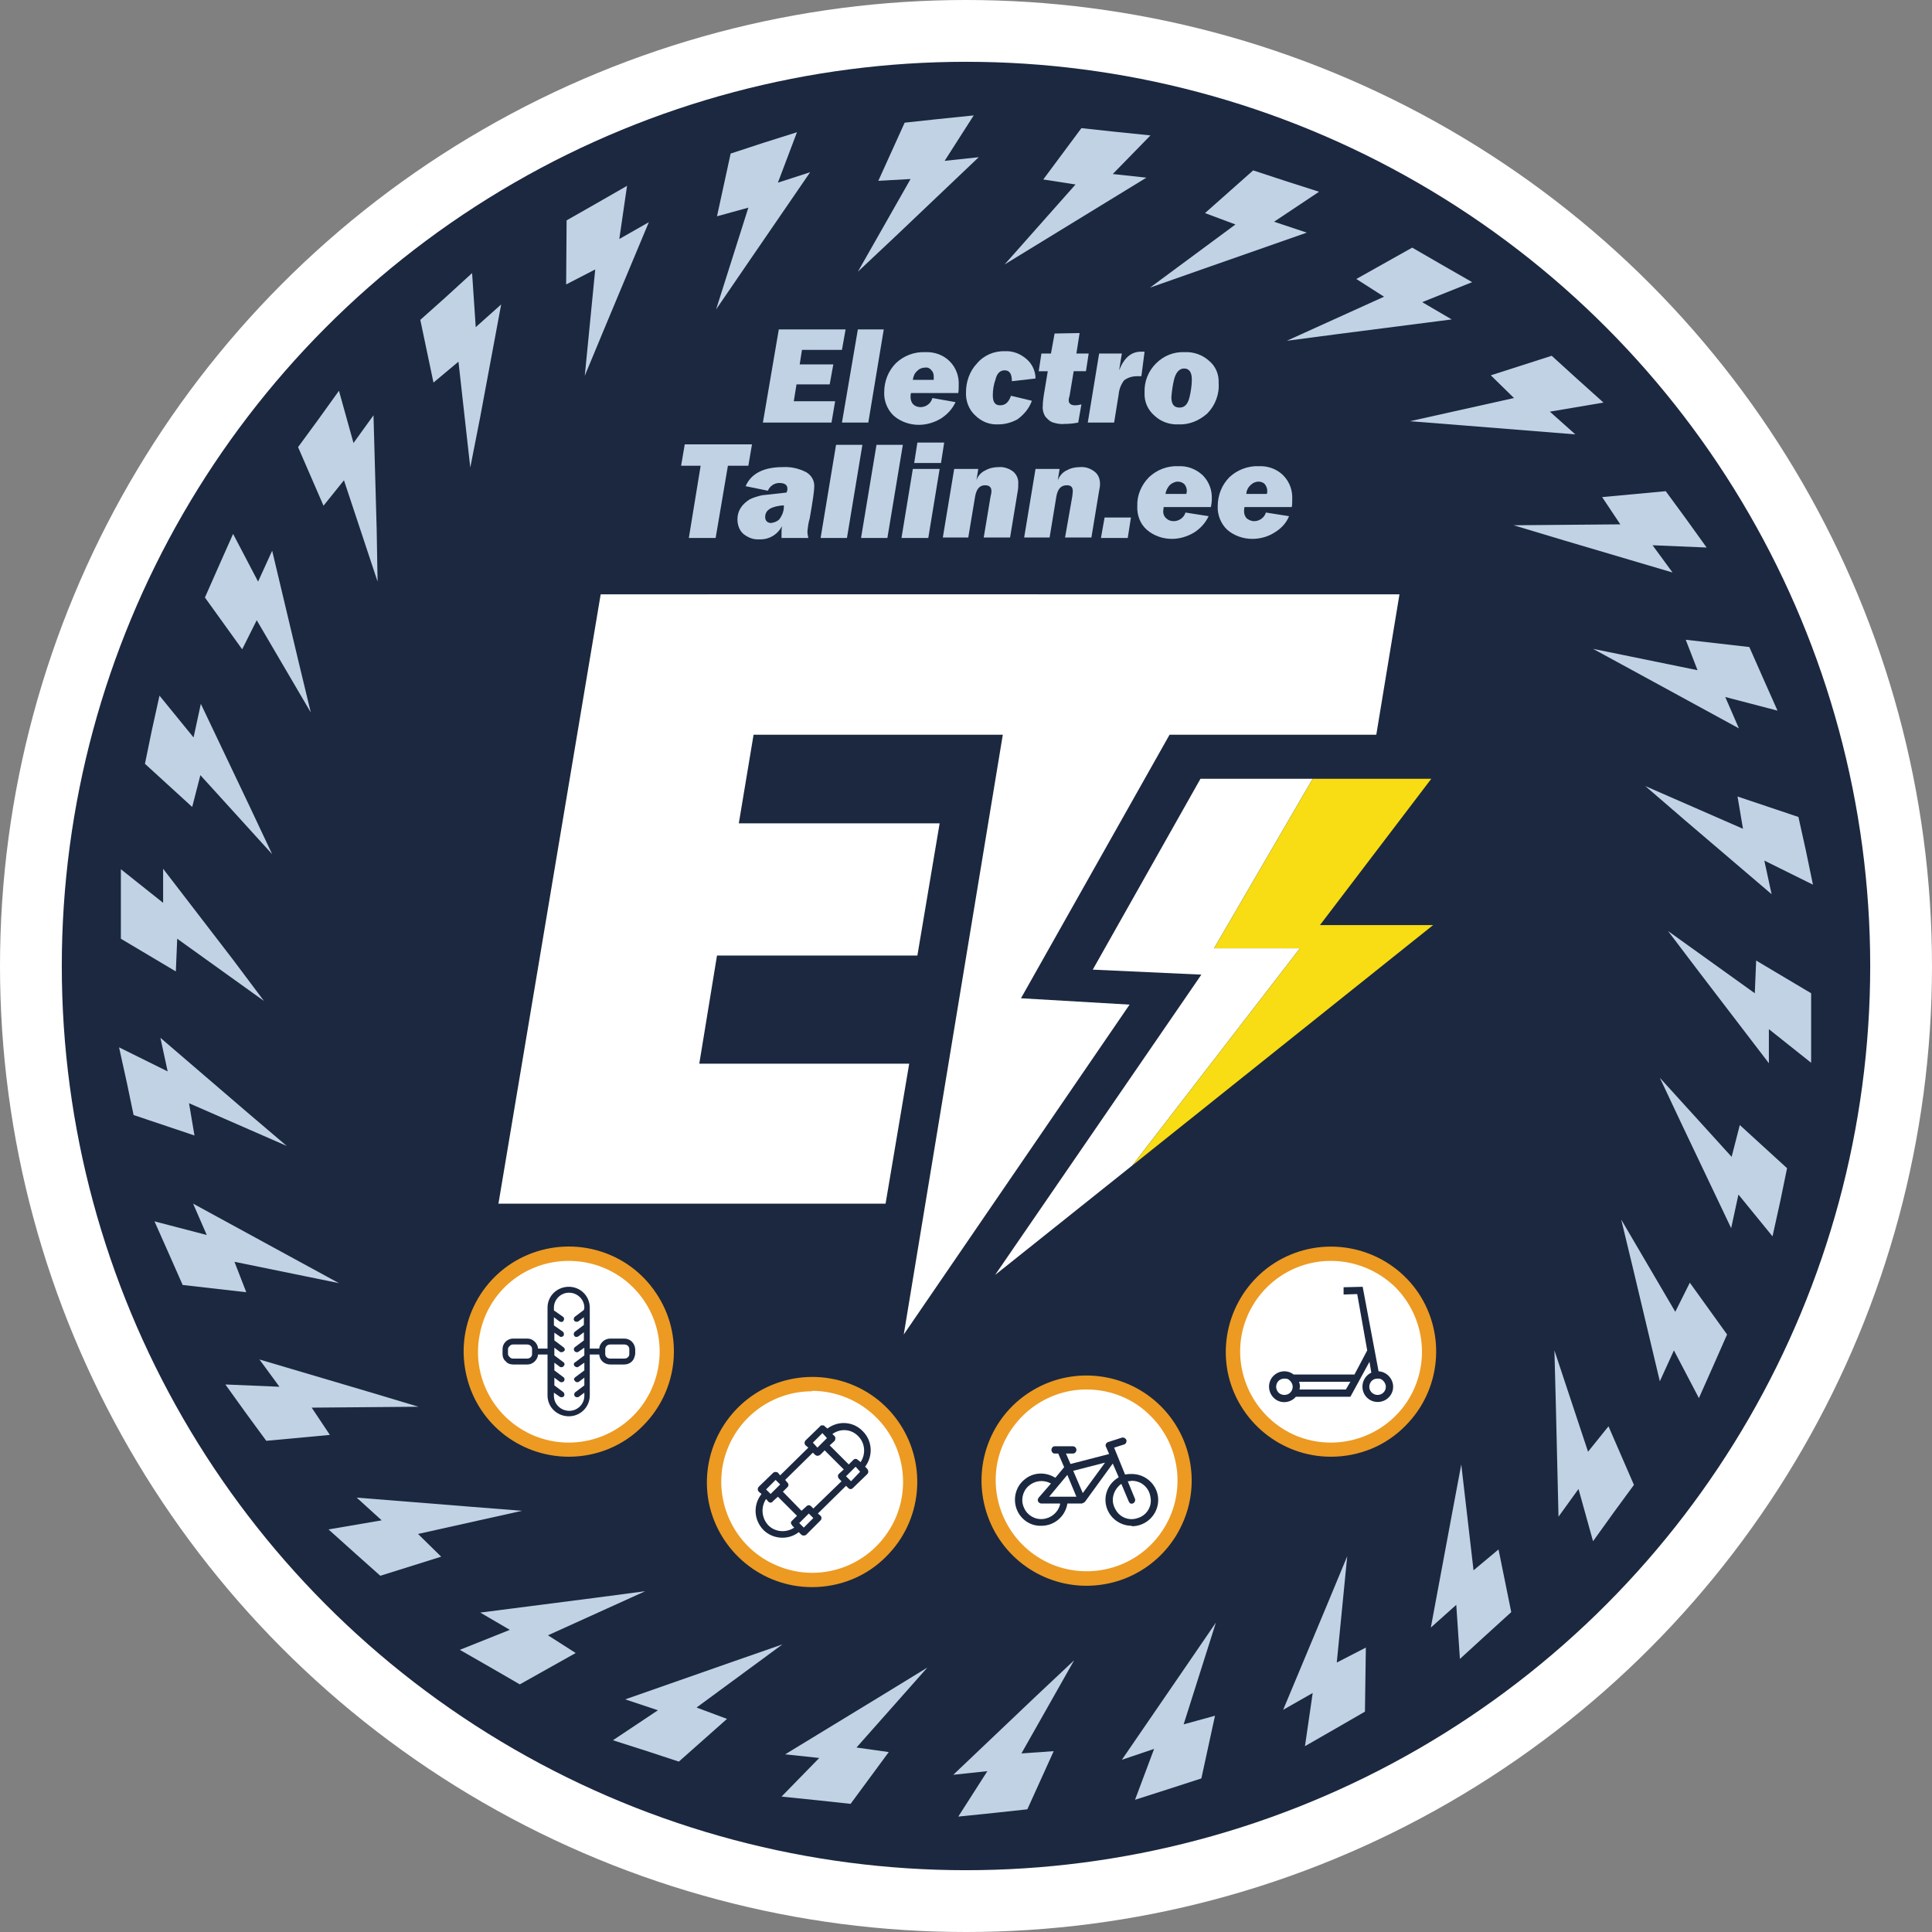 <svg xmlns="http://www.w3.org/2000/svg" xmlns:xlink="http://www.w3.org/1999/xlink" data-name="Layer 1" viewBox="0 0 425.2 425.2"><rect x="0" y="0" width="425.2" height="425.2" fill="#808080" stroke="none"/><style>
@keyframes c_f { 0% { fill: #fff; } 62.5% { fill: #f8dc14; } 75% { fill: #ec9a22; } 100% { fill: #f8dc14; } }
@keyframes d_f { 0% { fill: #f8dc14; } 62.5% { fill: #ec9a22; } 75% { fill: #f8dc14; } 100% { fill: #ec9a22; } }
@keyframes e_t { 0% { transform: translate(186.4px,187.2px) rotate(0deg) scale(1,1) translate(-186.4px,-187.2px); } 100% { transform: translate(186.4px,187.2px) rotate(12deg) scale(1,1) translate(-186.4px,-187.2px); } }
</style><defs><symbol id="a" preserveAspectRatio="none" width="96.4" height="109.2" viewBox="0 0 96.4 109.2" overflow="visible"><path class="cls-3" d="M267.2 208.7l21.7-37.3h-24.7l-23.7 42l23.9 1.1l-45.4 66.1l30.2-24.1l36.9-47.8h-18.9Z" fill="#fff" transform="translate(-219,-171.4)" style="animation: .8s linear infinite both c_f;"/><path class="cls-4" d="M290.5 203.6l24.5-32.2h-26.1l-21.7 37.3h18.9l-36.9 47.8l66.2-52.9h-24.9Z" fill="#f8dc14" transform="translate(-219,-171.4)" style="animation: .8s linear infinite both d_f;"/></symbol><symbol id="b" preserveAspectRatio="none" width="372.8" height="374.5" viewBox="0 0 372.8 374.5" overflow="visible"><g transform="translate(186.4,187.2) translate(-186.4,-187.2)" style="animation: 1s linear infinite both e_t;"><path class="cls-5" d="M33.7 162.6l-4.9-10.4l-10.8-22.7l-1.6 7.4l-7.5-9.2l-1.7 7.7l-1.5 7.3l10.4 9.5l1.8-7l15.8 17.4Z" fill="#c1d2e5"/><path class="cls-5" d="M31.9 194.9l-6.9-9.2l-15.3-19.9v7.5l-9.3-7.4v7.9v7.4l12.1 7.2l.3-7.2l19.1 13.7Z" fill="#c1d2e5"/><path class="cls-5" d="M36.9 226.8l-8.7-7.4l-19.1-16.4l1.6 7.4l-10.7-5.3l1.7 7.7l1.5 7.2l13.4 4.5l-1.2-7.1l21.5 9.4Z" fill="#c1d2e5"/><path class="cls-5" d="M48.4 257l-10.1-5.5l-22-12l3 6.9l-11.5-3l3.2 7.2l3 6.8l14 1.6l-2.6-6.7l23 4.7Z" fill="#c1d2e5"/><path class="cls-5" d="M65.9 284.2l-11-3.3l-24-7.1l4.4 6l-11.9-0.5l4.6 6.4l4.4 6l14-1.3l-4-6l23.5-0.2Z" fill="#c1d2e5"/><path class="cls-5" d="M88.7 307.1l-11.4-0.9l-25-2l5.5 5l-11.7 2l5.9 5.3l5.5 4.9l13.4-4.2l-5.1-5l22.9-5.1Z" fill="#c1d2e5"/><path class="cls-5" d="M115.8 324.8l-11.4 1.5l-24.9 3.2l6.5 3.8l-11 4.4l6.8 3.9l6.4 3.7l12.3-6.9l-6.1-3.9l21.4-9.7Z" fill="#c1d2e5"/><path class="cls-5" d="M146 336.5l-10.9 3.8l-23.7 8.3l7.2 2.4l-9.9 6.6l7.5 2.4l7 2.3l10.6-9.4l-6.7-2.5l18.9-13.9Z" fill="#c1d2e5"/><path class="cls-5" d="M177.9 341.6l-9.8 6l-21.5 13.1l7.5 .8l-8.3 8.5l7.8 .8l7.4 .8l8.4-11.4l-7.1-1l15.6-17.6Z" fill="#c1d2e5"/><path class="cls-5" d="M210.2 340l-8.4 7.9l-18.2 17.3l7.5-0.8l-6.4 10l7.8-0.8l7.4-0.8l5.8-12.8l-7.1 .5l11.6-20.5Z" fill="#c1d2e5"/><path class="cls-5" d="M241.4 331.7l-6.5 9.5l-14.2 20.7l7.1-2.4l-4.2 11.2l7.5-2.4l7.1-2.3l3-13.8l-6.9 1.9l7.1-22.4Z" fill="#c1d2e5"/><path class="cls-5" d="M270.3 317.1l-4.4 10.6l-9.7 23.2l6.5-3.7l-1.7 11.7l6.8-3.9l6.4-3.7l.2-14.1l-6.4 3.3l2.3-23.4Z" fill="#c1d2e5"/><path class="cls-5" d="M295.4 296.9l-2.1 11.2l-4.6 24.7l5.6-5l.8 11.9l5.8-5.3l5.5-5l-2.8-13.8l-5.5 4.6l-2.7-23.3Z" fill="#c1d2e5"/><path class="cls-5" d="M315.9 271.8l.3 11.4l.6 25.2l4.4-6.1l3.2 11.5l4.6-6.4l4.4-6l-5.6-12.9l-4.5 5.6l-7.4-22.3Z" fill="#c1d2e5"/><path class="cls-5" d="M330.6 243l2.7 11.2l5.8 24.4l3.1-6.8l5.5 10.5l3.2-7.2l3-6.8l-8.2-11.4l-3.2 6.4l-11.9-20.3Z" fill="#c1d2e5"/><path class="cls-5" d="M339.1 211.8l4.9 10.4l10.8 22.7l1.6-7.4l7.5 9.2l1.7-7.7l1.5-7.3l-10.4-9.5l-1.8 7l-15.8-17.4Z" fill="#c1d2e5"/><path class="cls-5" d="M340.9 179.5l6.9 9.1l15.3 20v-7.5l9.3 7.4v-7.9v-7.4l-12.1-7.2l-0.3 7.2l-19.1-13.7Z" fill="#c1d2e5"/><path class="cls-5" d="M335.9 147.6l8.7 7.5l19.1 16.3l-1.6-7.4l10.7 5.3l-1.6-7.7l-1.6-7.2l-13.4-4.5l1.2 7.1l-21.5-9.4Z" fill="#c1d2e5"/><path class="cls-5" d="M324.4 117.4l10.1 5.5l22 12l-3-6.9l11.5 3l-3.2-7.2l-3-6.8l-14-1.6l2.6 6.7l-23-4.7Z" fill="#c1d2e5"/><path class="cls-5" d="M306.9 90.2l11 3.3l24 7.1l-4.4-6l11.9 .5l-4.6-6.4l-4.4-6l-14 1.3l4 6l-23.5 .2Z" fill="#c1d2e5"/><path class="cls-5" d="M284.1 67.3l11.4 .9l25 2l-5.6-5l11.8-2l-5.9-5.3l-5.5-5l-13.4 4.3l5.1 5l-22.9 5.1Z" fill="#c1d2e5"/><path class="cls-5" d="M257 49.6l11.4-1.5l24.9-3.2l-6.5-3.8l11-4.4l-6.8-3.9l-6.4-3.7l-12.3 6.9l6.1 3.9l-21.4 9.7Z" fill="#c1d2e5"/><path class="cls-5" d="M226.9 37.9l10.8-3.8l23.7-8.3l-7.2-2.4l9.9-6.6l-7.5-2.4l-7-2.3l-10.6 9.4l6.7 2.5l-18.8 13.9Z" fill="#c1d2e5"/><path class="cls-5" d="M194.9 32.8l9.8-6l21.4-13.1l-7.4-0.8l8.3-8.5l-7.8-0.8l-7.4-0.8l-8.4 11.3l7.1 1.1l-15.6 17.6Z" fill="#c1d2e5"/><path class="cls-5" d="M162.6 34.4l8.4-7.9l18.2-17.3l-7.5 .8l6.4-10l-7.8 .8l-7.4 .8l-5.8 12.8l7.1-0.4l-11.6 20.4Z" fill="#c1d2e5"/><path class="cls-5" d="M131.4 42.7l6.5-9.5l14.2-20.7l-7.1 2.3l4.2-11.1l-7.6 2.4l-7 2.3l-3 13.8l6.9-1.9l-7.1 22.4Z" fill="#c1d2e5"/><path class="cls-5" d="M102.5 57.3l4.4-10.6l9.7-23.2l-6.5 3.7l1.7-11.7l-6.8 3.9l-6.5 3.7l-0.1 14.1l6.4-3.3l-2.3 23.4Z" fill="#c1d2e5"/><path class="cls-5" d="M77.3 77.5l2.2-11.2l4.6-24.7l-5.6 5l-0.8-11.9l-5.8 5.3l-5.6 5l2.9 13.8l5.5-4.6l2.6 23.3Z" fill="#c1d2e5"/><path class="cls-5" d="M56.9 102.6l-0.2-11.5l-0.7-25.1l-4.4 6.1l-3.2-11.5l-4.6 6.4l-4.4 6l5.6 12.9l4.5-5.6l7.4 22.3Z" fill="#c1d2e5"/><path class="cls-5" d="M42.2 131.4l-2.7-11.2l-5.8-24.4l-3.1 6.8l-5.5-10.5l-3.2 7.2l-3 6.8l8.2 11.4l3.2-6.4l11.9 20.3Z" fill="#c1d2e5"/></g></symbol></defs><ellipse cx="212.6" cy="212.6" class="cls-1" rx="212.6" ry="212.6" fill="#fff"/><ellipse cx="212.6" cy="212.6" class="cls-2" rx="199" ry="199" fill="#1b2840"/><path class="cls-1" d="M200.1 234.1l-5.2 30.8h-85.2l22.5-134.1h96.3l-4.9 29.4h-57.5l-3.5 21h44.2l-4.9 29.1h-44.1l-3.9 23.8Z" fill="#fff"/><path class="cls-1" d="M156 130.8l-5.2 30.9h69.9l-21.8 132l49.7-72.6l-23.9-1.4l32.7-58h2.2h43.3l5.1-30.9h-152Z" fill="#fff"/><use x="219" y="171.4" width="96.4" height="109.2" xlink:href="#a"/><path class="cls-5" d="M183.8 88.3l-0.8 4.7h-15.1l3.5-20.5h14.7l-0.8 4.5h-8.8l-0.5 3.2h7.4l-0.8 4.4h-7.3l-0.6 3.7Z" fill="#c1d2e5"/><path class="cls-5" d="M194.5 72.5l-3.4 20.5h-5.8l3.5-20.5Z" fill="#c1d2e5"/><path class="cls-5" d="M210.9 86.5h-10.4c-0.1 .3-0.1 .6-0.1 .9c0 .6 .2 1.2 .6 1.6c.4 .4 1 .6 1.6 .6c1.2 0 2.3-0.8 2.6-2l5.1 .9c-0.7 1.5-1.8 2.7-3.2 3.6c-1.5 .9-3.2 1.4-4.9 1.4c-2 0-4-0.7-5.5-2c-1.4-1.3-2.2-3.3-2.1-5.2c0-2.4 .9-4.7 2.6-6.4c1.7-1.6 4-2.5 6.4-2.4c2-0.1 4 .6 5.4 2c1.4 1.4 2.1 3.3 2 5.3c0 .6 0 1.1-0.1 1.7Zm-5.4-2.9c0-0.2 0-0.5 0-0.7c0-0.5-0.1-1-0.5-1.4c-0.3-0.4-0.8-0.7-1.4-0.6c-0.6 0-1.2 .2-1.7 .7c-0.6 .5-0.9 1.2-1 2Z" fill="#c1d2e5"/><path class="cls-5" d="M222.5 87.1l4.6 1.1c-0.6 1.7-1.8 3.1-3.2 4.1c-1.3 .7-2.7 1.1-4.2 1.1c-1.9 .1-3.7-0.6-5.1-2c-1.4-1.3-2.1-3.2-2-5.1c0-2.3 .8-4.6 2.4-6.3c1.5-1.8 3.8-2.8 6.2-2.7c1.8-0.1 3.4 .6 4.7 1.7c1.3 1.1 2 2.7 2 4.3l-5.2 .6c0-1.6-0.5-2.4-1.6-2.4c-1 0-1.7 .7-2 2c-0.4 1.1-0.6 2.3-0.6 3.5c0 1.5 .5 2.2 1.6 2.2c1.2 0 1.9-0.7 2.4-2.1Z" fill="#c1d2e5"/><path class="cls-5" d="M239.6 77.8l-0.6 3.9h-2.7l-0.9 5.4c-0.1 .3-0.2 .7-0.2 1c0 .7 .5 1.1 1.4 1.1c.5 0 1-0.1 1.4-0.2l-0.7 4c-1 .2-2 .3-3.1 .3c-0.9 .1-1.8-0.1-2.7-0.4c-0.6-0.3-1.1-0.8-1.5-1.3c-0.4-0.7-0.6-1.5-0.5-2.3c0-0.7 .1-1.5 .2-2.2l.9-5.4h-2l.6-3.9h2.1l.8-4.4l5.5-0.1l-0.7 4.5Z" fill="#c1d2e5"/><path class="cls-5" d="M241.9 77.8h5l-0.6 3.7c1.1-2.8 2.7-4.1 4.8-4.1c.3 0 .5 0 .8 0l-0.7 5.4c-0.5 0-0.9 0-1 0c-1 0-2 .3-2.8 .9c-0.7 .9-1.1 2-1.2 3.1l-1 6.2h-5.8Z" fill="#c1d2e5"/><path class="cls-5" d="M259.4 93.4c-2 .1-3.9-0.6-5.3-1.9c-1.5-1.3-2.3-3.1-2.2-5.1c-0.1-2.4 .8-4.7 2.5-6.4c1.7-1.7 3.9-2.6 6.3-2.5c2-0.1 4 .6 5.5 2c1.4 1.2 2.1 3 2 4.8c.2 2.5-0.8 5-2.5 6.7c-1.8 1.6-4 2.5-6.3 2.4Zm.2-3.7c1.1 0 1.8-0.7 2.2-2.3c.3-1.3 .5-2.6 .5-3.9c0-1.6-0.6-2.4-1.7-2.4c-1 0-1.8 .8-2.2 2.4c-0.3 1.2-0.5 2.6-0.6 3.9c0 1.6 .6 2.3 1.8 2.3Z" fill="#c1d2e5"/><path class="cls-5" d="M160.2 102.5l-2.7 15.9h-5.9l2.6-15.9h-4.3l.8-4.7h14.8l-0.8 4.7Z" fill="#c1d2e5"/><path class="cls-5" d="M177.9 118.4h-5.9c0-0.3 0-0.5 0-0.7c0-0.6 0-1.2 .1-1.9c-1 1.9-2.9 3-5 2.9c-1.3 .1-2.5-0.4-3.5-1.2c-0.9-0.8-1.3-2-1.3-3.2c0-0.9 .2-1.7 .7-2.5c.5-0.8 1.2-1.4 2-1.9c.8-0.4 1.8-0.7 2.7-0.9c.9-0.1 2.7-0.3 5.4-0.6c.1-0.2 .2-0.5 .2-0.8c0-0.9-0.6-1.3-1.8-1.3c-1.1 0-2.1 .7-2.5 1.7l-4.9-1c1.2-2.8 4-4.2 8.2-4.2c1.8-0.1 3.5 .3 5.1 1.1c1.2 .7 1.9 1.9 1.8 3.3c0 .7-0.3 3-1 6.9c-0.3 1-0.4 1.9-0.5 2.9c0 .5 .1 .9 .2 1.4Zm-5.3-7.2c-2.8 .2-4.2 1-4.2 2.6c0 .8 .5 1.3 1.3 1.3c.7-0.1 1.3-0.3 1.8-0.8c.7-0.9 1.1-2 1-3.1Z" fill="#c1d2e5"/><path class="cls-5" d="M189.8 97.9l-3.4 20.5h-5.8l3.4-20.5Z" fill="#c1d2e5"/><path class="cls-5" d="M198.7 97.9l-3.4 20.5h-5.8l3.4-20.5Z" fill="#c1d2e5"/><path class="cls-5" d="M206.8 103.2l-2.5 15.2h-5.9l2.5-15.2Zm1-5.8l-0.7 4.5h-5.9l.7-4.5Z" fill="#c1d2e5"/><path class="cls-5" d="M210 103.2h5.3l-0.4 2.5c.3-1 1.1-1.8 2-2.2c.9-0.5 1.9-0.7 2.9-0.7c1.1-0.1 2.3 .3 3.2 1c.7 .6 1.2 1.6 1.1 2.7c0 .5 0 1-0.1 1.5l-1.7 10.3h-5.8l1.5-9c.1-0.4 .2-0.8 .2-1.2c0-0.9-0.5-1.3-1.4-1.3c-1.2 0-1.9 .8-2.2 2.5l-1.5 9h-5.6Z" fill="#c1d2e5"/><path class="cls-5" d="M227.9 103.2h5.3l-0.4 2.5c.4-1 1.1-1.8 2-2.2c.9-0.5 1.9-0.7 2.9-0.7c1.2-0.1 2.3 .3 3.2 1c.8 .6 1.2 1.6 1.2 2.7c0 .5-0.1 1-0.2 1.5l-1.7 10.3h-5.8l1.6-9.1c0-0.3 .1-0.7 .1-1.1c0-0.9-0.4-1.3-1.3-1.3c-1.3 0-2 .8-2.3 2.4l-1.5 9.1h-5.6Z" fill="#c1d2e5"/><path class="cls-5" d="M266.5 111.6h-10.4c0 .3-0.1 .7-0.1 1c0 .5 .2 1.1 .7 1.5c.4 .4 1 .6 1.6 .6c1.2 0 2.3-0.8 2.6-1.9l5.1 .8c-0.7 1.5-1.8 2.7-3.2 3.6c-1.5 .9-3.2 1.4-4.9 1.4c-2 0-4-0.7-5.5-2c-1.5-1.3-2.2-3.3-2.1-5.2c-0.1-2.4 .9-4.7 2.6-6.4c1.7-1.6 4-2.5 6.4-2.4c2-0.1 3.9 .6 5.4 2c1.4 1.4 2.1 3.3 2 5.3c0 .6-0.1 1.2-0.2 1.7Zm-5.4-2.9c0-0.2 .1-0.4 .1-0.7c0-0.5-0.2-1-0.5-1.4c-0.4-0.4-0.9-0.6-1.5-0.6c-0.6 0-1.2 .3-1.7 .7c-0.5 .5-0.9 1.3-1 2Z" fill="#c1d2e5"/><path class="cls-5" d="M284.3 111.6h-10.4c-0.1 .3-0.1 .7-0.1 1c0 .5 .2 1.1 .6 1.5c.5 .4 1.1 .6 1.6 .6c1.2 0 2.3-0.8 2.6-1.9l5.1 .8c-0.6 1.5-1.7 2.7-3.2 3.6c-1.4 .9-3.1 1.4-4.9 1.4c-2 0-4-0.7-5.5-2c-1.4-1.3-2.2-3.3-2.1-5.2c0-2.4 .9-4.7 2.6-6.4c1.7-1.6 4.1-2.5 6.4-2.4c2-0.1 4 .6 5.4 2c1.4 1.4 2.1 3.3 2 5.3c0 .6 0 1.2-0.1 1.7Zm-5.5-2.9c.1-0.2 .1-0.4 .1-0.7c0-0.5-0.2-1-0.5-1.4c-0.3-0.4-0.9-0.6-1.4-0.6c-0.7 0-1.3 .3-1.7 .7c-0.6 .5-1 1.3-1 2Z" fill="#c1d2e5"/><path class="cls-5" d="M248.9 113.9l-0.7 4.5h-5.9l.8-4.5h5.8Z" fill="#c1d2e5"/><ellipse cx="125.2" cy="297.5" class="cls-1" rx="21.6" ry="21.6" fill="#fff"/><path class="cls-4" d="M125.2 320.6c-11.1 0-20.6-7.8-22.7-18.6c-2.2-10.8 3.6-21.7 13.8-25.9c10.2-4.2 22-0.7 28.1 8.5c6.2 9.2 4.9 21.4-2.9 29.2c-4.3 4.4-10.2 6.8-16.3 6.8Zm0-43.1c-9.6 0-17.8 6.7-19.6 16.1c-1.9 9.3 3.1 18.7 12 22.4c8.8 3.6 18.9 .5 24.2-7.4c5.3-8 4.3-18.5-2.5-25.3c-3.7-3.7-8.8-5.8-14.1-5.8Z" fill="#ec9a22"/><path class="cls-2" d="M129.8 298.1h2.1v.2c.2 1.2 1.2 2 2.4 2h3.1c.6 0 1.2-0.2 1.7-0.7c.4-0.4 .6-1 .7-1.6v-1.1c-0.1-1.3-1.1-2.3-2.4-2.3h-3.1c-1.2 0-2.2 .9-2.4 2v.2h-2.1v-9c0-2.6-2.1-4.6-4.6-4.6c-2.6 0-4.7 2-4.7 4.6v9h-2.1v-0.2c-0.2-1.1-1.2-2-2.3-2h-3.2c-1.2 0-2.3 1-2.3 2.3v1.1c0 .6 .2 1.2 .7 1.6c.4 .5 1 .7 1.6 .7h3.2c1.1 0 2.1-0.9 2.3-2v-0.2h2.1v9c0 2.6 2.1 4.6 4.7 4.6c2.5 0 4.6-2 4.6-4.6Zm3.4-1.2c0-0.2 .1-0.5 .3-0.7c.2-0.2 .5-0.3 .8-0.3h3.1c.3 0 .6 .1 .8 .3c.2 .2 .3 .5 .3 .7v1.1c0 .3-0.1 .5-0.3 .7c-0.2 .2-0.5 .3-0.8 .3h-3.1c-0.3 0-0.6-0.1-0.8-0.3c-0.2-0.2-0.3-0.4-0.3-0.7Zm-16.1 1.1c0 .3-0.1 .5-0.3 .7c-0.2 .2-0.5 .3-0.8 .3h-3.1c-0.3 0-0.5-0.1-0.7-0.3c-0.2-0.2-0.4-0.4-0.4-0.7v-1.1c0-0.3 .2-0.5 .4-0.7c.2-0.2 .4-0.3 .7-0.3h3.1c.3 0 .6 .1 .8 .3c.2 .2 .3 .4 .3 .7Zm11.4-9.7l-2 1.5c-0.1 .1-0.2 .2-0.2 .4c-0.1 .2 0 .3 .1 .5c.2 .2 .6 .3 .9 .1l1.2-0.9v1.7l-2 1.5c-0.1 .1-0.2 .2-0.2 .4c-0.1 .2 0 .3 .1 .5c.2 .3 .6 .3 .9 .1l1.2-0.9v1.8l-2 1.5c-0.1 .1-0.2 .2-0.2 .4c0 .1 0 .3 .1 .4c.2 .3 .6 .4 .9 .2l1.3-0.9v1.7l-2 1.5c-0.2 .1-0.3 .2-0.3 .4c0 .1 0 .3 .1 .4c.3 .3 .7 .4 .9 .2l1.3-0.9v1.7l-2 1.5c-0.1 .1-0.2 .2-0.3 .4c0 .1 .1 .3 .2 .4c.2 .3 .6 .4 .9 .2l1.2-0.9v1.7l-2 1.5c-0.1 .1-0.2 .2-0.2 .4c-0.1 .1 0 .3 .1 .5c.2 .2 .6 .3 .9 .1l1.2-0.9v.7c0 1.8-1.5 3.3-3.3 3.3c-1.9 0-3.4-1.5-3.4-3.3v-0.7l1.3 .9c.3 .2 .7 .1 .9-0.1c.2-0.3 .1-0.7-0.1-0.9l-2-1.5v-1.7l1.2 .9c.3 .2 .7 .1 .9-0.1c.2-0.3 .2-0.7-0.1-0.9l-2-1.5v-1.7l1.2 .9c.3 .2 .7 .1 .9-0.2c.2-0.2 .2-0.6-0.1-0.8l-2-1.5v-1.7l1.2 .9c.3 .2 .7 .1 1-0.2c.2-0.2 .1-0.6-0.2-0.8l-2-1.5v-1.7l1.3 .9c.2 .1 .5 0 .7-0.2c.1-0.1 .1-0.3 .1-0.5c0-0.1-0.1-0.3-0.2-0.4l-2-1.4v-1.8l1.2 .9c.3 .2 .7 .2 .9-0.1c.2-0.3 .2-0.7-0.1-0.9l-2-1.4v-0.6c0-1.8 1.5-3.3 3.3-3.3c1.9 0 3.4 1.5 3.4 3.3Z" fill="#1b2840"/><ellipse cx="178.7" cy="326.2" class="cls-1" rx="21.6" ry="21.6" fill="#fff"/><path class="cls-4" d="M178.7 349.3c-11 0-20.5-7.8-22.7-18.6c-2.1-10.8 3.7-21.7 13.9-25.9c10.2-4.2 22-0.7 28.1 8.5c6.1 9.2 4.9 21.4-2.9 29.2c-4.3 4.4-10.2 6.8-16.4 6.8Zm0-43.1c-9.5 0-17.7 6.7-19.6 16.1c-1.8 9.3 3.2 18.7 12 22.3c8.8 3.7 19 .6 24.3-7.4c5.3-7.9 4.2-18.5-2.5-25.2c-3.8-3.8-8.9-5.9-14.2-5.9Z" fill="#ec9a22"/><path class="cls-2" d="M190.4 322.8c1.8-2.4 1.6-5.7-0.5-7.8c-2.1-2.2-5.4-2.4-7.8-0.6l-0.6-0.5c-0.1-0.2-0.3-0.2-0.5-0.2c-0.2 0-0.4 0-0.5 .2l-3.2 3.1c-0.3 .3-0.3 .8 0 1.1l.6 .5l-6.2 6.1l-0.5-0.6c-0.3-0.2-0.7-0.2-1 0l-3.2 3.1c-0.3 .3-0.3 .8 0 1.1l.6 .5c-1.9 2.4-1.7 5.7 .4 7.9c2.1 2.1 5.5 2.3 7.8 .5l.6 .6c.3 .2 .7 .2 1 0l3.2-3.2c.1-0.1 .2-0.3 .2-0.5c0-0.2-0.1-0.4-0.2-0.5l-0.6-0.5l6.2-6.1l.5 .5c.3 .3 .7 .3 1 0l3.2-3.1c.1-0.1 .2-0.3 .2-0.5c0-0.2-0.1-0.4-0.2-0.6Zm-9.4-7.4l1 1.1l-2.1 2.1l-1-1.1Zm-10.3 10.3l1 1l-2.1 2.1l-1-1Zm3.6 10l.5 .5c-1.8 1.2-4.2 1-5.7-0.5c-1.5-1.6-1.7-4-0.5-5.8c.4 .4 .5 .8 1 .8c.2 0 .4-0.1 .5-0.3l1.1-1l4.2 4.2l-1.1 1.1c-0.3 .2-0.3 .7 0 .9Zm2.6 .5l-1-1l2.1-2.1l1 1Zm7.7-10.8l.6 .6l-6.2 6l-0.5-0.5c-0.3-0.3-0.7-0.3-1 0l-1.1 1l-4.1-4.2l1-1c.3-0.3 .3-0.7 0-1l-0.5-0.6l6.1-6l.5 .5c.2 .1 .3 .2 .5 .2c.2 0 .4-0.1 .6-0.2l1-1l4.2 4.2l-1.1 1c-0.3 .3-0.2 .7 0 1Zm2.7 .6l-1.1-1.1l2.1-2.1l1 1.1Zm2-4.3l-0.5-0.4c-0.3-0.3-0.7-0.3-1 0l-1 1l-4.2-4.2l1.1-1c.2-0.3 .2-0.8 0-1l-0.5-0.5c1.8-1.3 4.2-1.1 5.7 .5c1.5 1.5 1.7 3.9 .5 5.7Z" fill="#1b2840"/><ellipse cx="239.1" cy="325.8" class="cls-1" rx="21.6" ry="21.6" fill="#fff"/><path class="cls-4" d="M239.1 349c-10.4 0-19.6-7-22.3-17.2c-2.7-10.1 1.7-20.8 10.8-26c9-5.2 20.5-3.7 27.9 3.7c6.6 6.6 8.6 16.6 5 25.2c-3.6 8.7-12 14.3-21.4 14.3Zm0-43.2c-9.5 0-17.7 6.8-19.6 16.1c-1.8 9.4 3.2 18.7 12 22.4c8.8 3.6 19 .6 24.3-7.4c5.3-7.9 4.2-18.5-2.5-25.2c-3.7-3.8-8.8-5.9-14.2-5.9Z" fill="#ec9a22"/><path class="cls-2" d="M249.1 335.9c3.2 0 5.8-2.6 5.8-5.8c0-3.1-2.6-5.7-5.8-5.7c-0.4 0-0.9 0-1.3 .1h-0.2l-2.4-5.9l2.2-0.7c.4-0.1 .6-0.6 .5-1c-0.2-0.4-0.6-0.6-1-0.5l-3.1 1c-0.4 .2-0.6 .6-0.4 1l.7 1.6l-8.5 2.2l-1-2.3h1.5c.5 0 .8-0.4 .8-0.8c0-0.4-0.3-0.8-0.8-0.8h-4c-0.4 0-0.7 .4-0.7 .8c0 .4 .3 .8 .7 .8h.8l1.3 3l-1.9 2.3h-0.1c-2.1-1.3-4.8-1.2-6.7 .4c-1.9 1.5-2.6 4.1-1.8 6.4c.8 2.3 3 3.9 5.5 3.8c2.8 0 5.2-2 5.7-4.8v-0.1h3.2c.3-0.1 .5-0.2 .7-0.4l6.1-8.4l1.3 3l-0.1 .1c-2.2 1.3-3.3 3.9-2.6 6.4c.7 2.5 3 4.2 5.6 4.2Zm-15.8-4.8c-0.4 1.7-1.9 3-3.7 3.2c-1.8 .2-3.5-0.8-4.2-2.4c-0.8-1.6-0.4-3.6 .9-4.8c1.3-1.2 3.2-1.5 4.8-0.7l.2 .1l-2.7 3.1c-0.2 .3-0.3 .6-0.1 .9c.1 .2 .4 .4 .7 .4h4.1Zm-2.4-1.7l4-4.8l2 4.8Zm7.4-0.8l-2.1-4.9l7-1.8Zm8.3-1.9l.2-0.1l1.6 3.8c.1 .2 .2 .4 .4 .5c.3 .1 .6 0 .8-0.2c.2-0.2 .3-0.6 .2-0.8l-1.6-3.9h.2c.2 0 .5-0.1 .7-0.1c2.1 0 3.8 1.5 4.1 3.6c.4 2-0.8 4-2.8 4.6c-2 .7-4.1-0.2-5-2.1c-1-1.8-0.4-4 1.2-5.3Z" fill="#1b2840"/><ellipse cx="292.9" cy="297.5" class="cls-1" rx="21.6" ry="21.6" fill="#fff"/><path class="cls-4" d="M292.9 320.6c-11 0-20.5-7.8-22.7-18.6c-2.1-10.8 3.7-21.7 13.9-25.9c10.2-4.2 22-0.6 28.1 8.5c6.1 9.2 4.9 21.4-2.9 29.2c-4.3 4.4-10.2 6.8-16.4 6.8Zm0-43.1c-9.5 0-17.7 6.7-19.6 16.1c-1.8 9.3 3.2 18.7 12 22.4c8.8 3.6 19 .5 24.3-7.4c5.3-8 4.2-18.5-2.5-25.3c-3.8-3.7-8.9-5.8-14.2-5.8Z" fill="#ec9a22"/><path class="cls-2" d="M303.4 301.8l-3.5-18.6l-4.2 .1v1.6l3-0.1l2.2 12.4l-2.8 5.3h-13.4c-1.4-1.1-3.5-0.9-4.7 .6c-1.1 1.4-0.9 3.5 .5 4.7c1.4 1.2 3.5 1 4.7-0.4h12l4.2-7.7l.4 2.4c-1.5 .7-2.3 2.4-1.8 4.1c.5 1.6 2.1 2.6 3.8 2.3c1.7-0.3 2.9-1.8 2.8-3.5c-0.1-1.7-1.5-3.1-3.2-3.2Zm-20.7 5.2c-0.8 0-1.4-0.4-1.7-1.1c-0.3-0.7-0.1-1.5 .4-2c.5-0.5 1.3-0.6 2-0.4c.6 .3 1.1 1 1.1 1.7c0 1-0.8 1.8-1.8 1.8Zm3.3-1.2c0-0.2 .1-0.4 .1-0.6c0-0.4-0.1-0.8-0.2-1.1h11.3l-1 1.7Zm17.2 1.2c-0.7 0-1.4-0.4-1.7-1.1c-0.3-0.7-0.1-1.5 .4-2c.5-0.5 1.3-0.6 2-0.4c.6 .3 1.1 1 1.1 1.7c0 1-0.8 1.8-1.8 1.8Z" fill="#1b2840"/><use x="26.2" y="25.4" width="372.8" height="374.5" xlink:href="#b"/></svg>